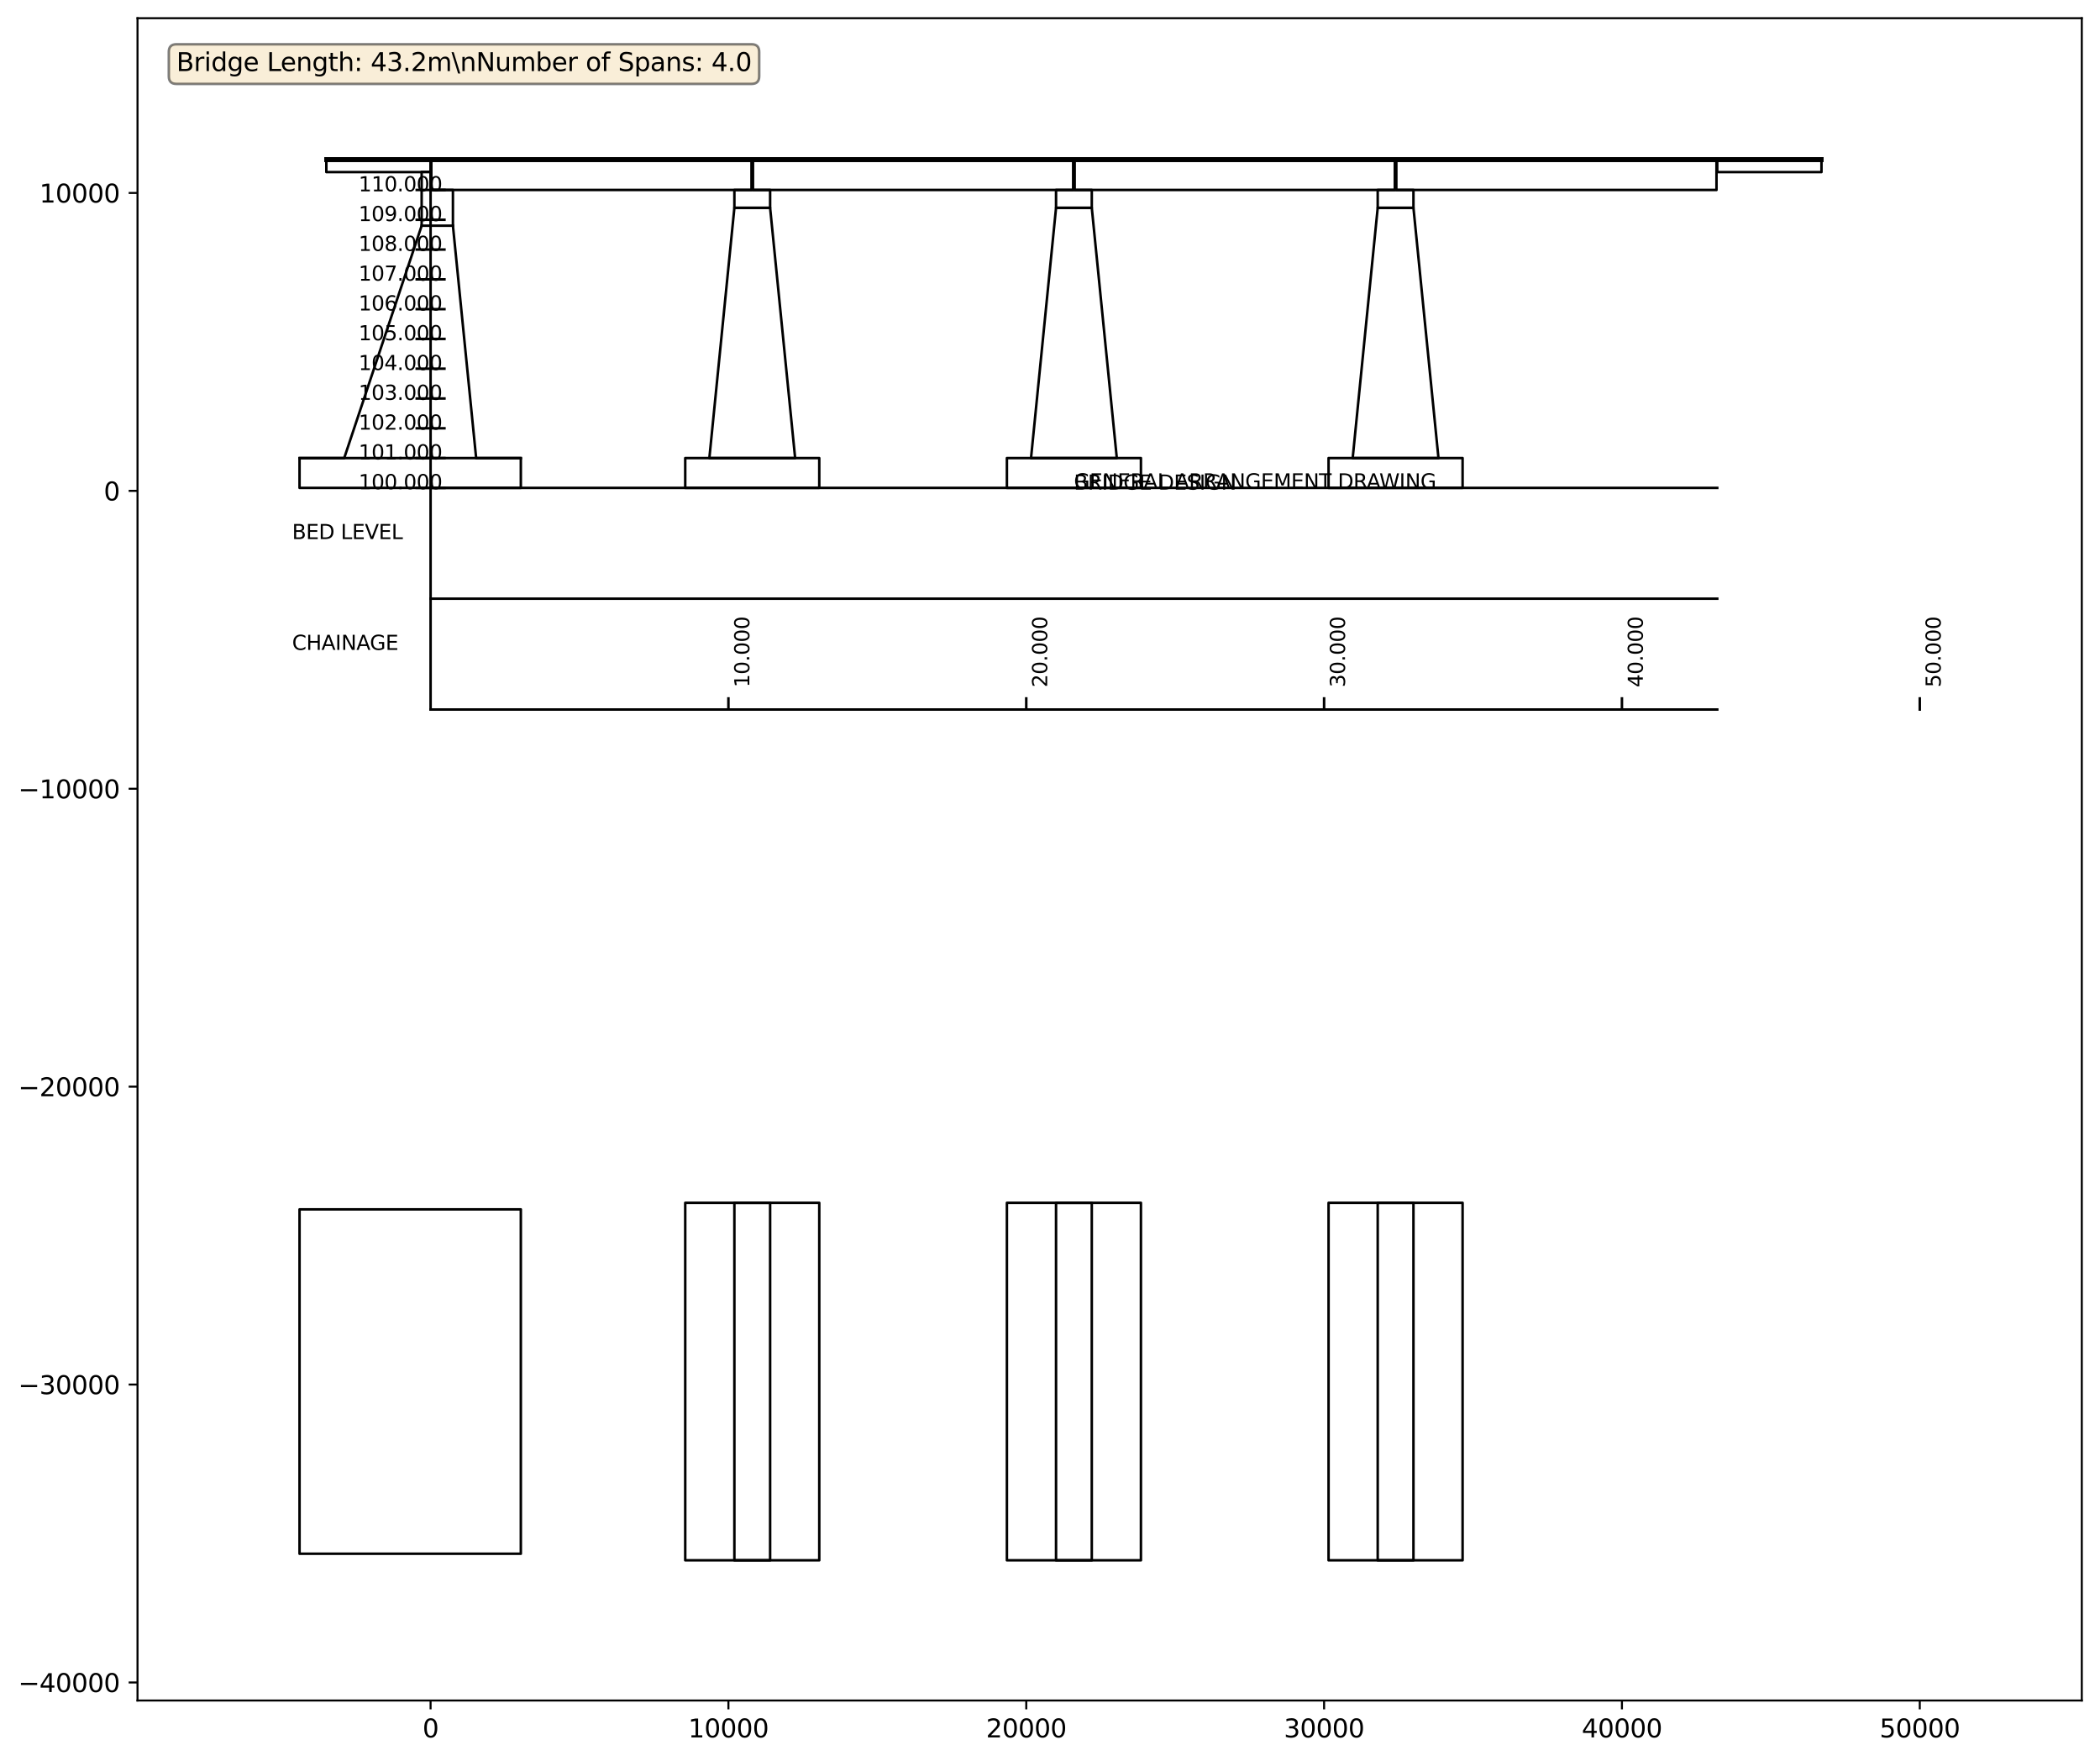 <?xml version="1.0" encoding="utf-8" standalone="no"?>
<!DOCTYPE svg PUBLIC "-//W3C//DTD SVG 1.1//EN"
  "http://www.w3.org/Graphics/SVG/1.1/DTD/svg11.dtd">
<svg xmlns:xlink="http://www.w3.org/1999/xlink" width="830.637pt" height="696.358pt" viewBox="0 0 830.637 696.358" xmlns="http://www.w3.org/2000/svg" version="1.1">
 <defs>
  <style type="text/css">*{stroke-linejoin: round; stroke-linecap: butt}</style>
 </defs>
 <g id="figure_1">
  <g id="patch_1">
   <path d="M 0 696.358 
L 830.637 696.358 
L 830.637 0 
L 0 0 
z
" style="fill: #ffffff"/>
  </g>
  <g id="axes_1">
   <g id="patch_2">
    <path d="M 54.392 672.48 
L 823.437 672.48 
L 823.437 7.2 
L 54.392 7.2 
z
" style="fill: #ffffff"/>
   </g>
   <g id="patch_3">
    <path d="M 170.609 63.582 
L 297.251 63.582 
L 297.251 75.128 
L 170.609 75.128 
L 170.609 63.582 
z
" clip-path="url(#p3e530be1b4)" style="fill: none; stroke: #000000; stroke-linejoin: miter"/>
   </g>
   <g id="patch_4">
    <path d="M 297.84 63.582 
L 424.483 63.582 
L 424.483 75.128 
L 297.84 75.128 
L 297.84 63.582 
z
" clip-path="url(#p3e530be1b4)" style="fill: none; stroke: #000000; stroke-linejoin: miter"/>
   </g>
   <g id="patch_5">
    <path d="M 425.072 63.582 
L 551.715 63.582 
L 551.715 75.128 
L 425.072 75.128 
L 425.072 63.582 
z
" clip-path="url(#p3e530be1b4)" style="fill: none; stroke: #000000; stroke-linejoin: miter"/>
   </g>
   <g id="patch_6">
    <path d="M 552.304 63.582 
L 678.946 63.582 
L 678.946 75.128 
L 552.304 75.128 
L 552.304 63.582 
z
" clip-path="url(#p3e530be1b4)" style="fill: none; stroke: #000000; stroke-linejoin: miter"/>
   </g>
   <g id="patch_7">
    <path d="M 129.082 63.582 
L 170.314 63.582 
L 170.314 68.059 
L 129.082 68.059 
L 129.082 63.582 
z
" clip-path="url(#p3e530be1b4)" style="fill: none; stroke: #000000; stroke-linejoin: miter"/>
   </g>
   <g id="patch_8">
    <path d="M 679.241 63.582 
L 720.473 63.582 
L 720.473 68.059 
L 679.241 68.059 
L 679.241 63.582 
z
" clip-path="url(#p3e530be1b4)" style="fill: none; stroke: #000000; stroke-linejoin: miter"/>
   </g>
   <g id="patch_9">
    <path d="M 290.478 75.128 
L 304.614 75.128 
L 304.614 82.196 
L 290.478 82.196 
L 290.478 75.128 
z
" clip-path="url(#p3e530be1b4)" style="fill: none; stroke: #000000; stroke-linejoin: miter"/>
   </g>
   <g id="patch_10">
    <path d="M 280.582 181.154 
L 290.478 82.196 
L 304.614 82.196 
L 314.51 181.154 
L 280.582 181.154 
z
" clip-path="url(#p3e530be1b4)" style="fill: none; stroke: #000000; stroke-linejoin: miter"/>
   </g>
   <g id="patch_11">
    <path d="M 271.039 192.935 
L 324.053 192.935 
L 324.053 181.154 
L 271.039 181.154 
L 271.039 192.935 
z
" clip-path="url(#p3e530be1b4)" style="fill: none; stroke: #000000; stroke-linejoin: miter"/>
   </g>
   <g id="patch_12">
    <path d="M 417.709 75.128 
L 431.846 75.128 
L 431.846 82.196 
L 417.709 82.196 
L 417.709 75.128 
z
" clip-path="url(#p3e530be1b4)" style="fill: none; stroke: #000000; stroke-linejoin: miter"/>
   </g>
   <g id="patch_13">
    <path d="M 407.813 181.154 
L 417.709 82.196 
L 431.846 82.196 
L 441.742 181.154 
L 407.813 181.154 
z
" clip-path="url(#p3e530be1b4)" style="fill: none; stroke: #000000; stroke-linejoin: miter"/>
   </g>
   <g id="patch_14">
    <path d="M 398.271 192.935 
L 451.284 192.935 
L 451.284 181.154 
L 398.271 181.154 
L 398.271 192.935 
z
" clip-path="url(#p3e530be1b4)" style="fill: none; stroke: #000000; stroke-linejoin: miter"/>
   </g>
   <g id="patch_15">
    <path d="M 544.941 75.128 
L 559.078 75.128 
L 559.078 82.196 
L 544.941 82.196 
L 544.941 75.128 
z
" clip-path="url(#p3e530be1b4)" style="fill: none; stroke: #000000; stroke-linejoin: miter"/>
   </g>
   <g id="patch_16">
    <path d="M 535.045 181.154 
L 544.941 82.196 
L 559.078 82.196 
L 568.973 181.154 
L 535.045 181.154 
z
" clip-path="url(#p3e530be1b4)" style="fill: none; stroke: #000000; stroke-linejoin: miter"/>
   </g>
   <g id="patch_17">
    <path d="M 525.503 192.935 
L 578.516 192.935 
L 578.516 181.154 
L 525.503 181.154 
L 525.503 192.935 
z
" clip-path="url(#p3e530be1b4)" style="fill: none; stroke: #000000; stroke-linejoin: miter"/>
   </g>
   <g id="patch_18">
    <path d="M 170.314 67.941 
L 170.314 75.128 
L 179.15 75.128 
L 179.15 89.264 
L 188.339 181.154 
L 188.339 181.154 
L 206.01 181.154 
L 206.01 192.935 
L 118.479 192.935 
L 118.479 181.154 
L 136.15 181.154 
L 136.15 181.154 
L 166.78 89.264 
L 166.78 67.941 
L 170.314 67.941 
z
" clip-path="url(#p3e530be1b4)" style="fill: none; stroke: #000000; stroke-linejoin: miter"/>
   </g>
   <g id="patch_19">
    <path d="M 206.01 478.263 
L 206.01 614.448 
L 118.479 614.448 
L 118.479 478.263 
L 206.01 478.263 
z
" clip-path="url(#p3e530be1b4)" style="fill: none; stroke: #000000; stroke-linejoin: miter"/>
   </g>
   <g id="patch_20">
    <path d="M 271.039 475.672 
L 324.053 475.672 
L 324.053 617.04 
L 271.039 617.04 
L 271.039 475.672 
z
" clip-path="url(#p3e530be1b4)" style="fill: none; stroke: #000000; stroke-linejoin: miter"/>
   </g>
   <g id="patch_21">
    <path d="M 290.478 475.672 
L 304.614 475.672 
L 304.614 617.04 
L 290.478 617.04 
L 290.478 475.672 
z
" clip-path="url(#p3e530be1b4)" style="fill: none; stroke: #000000; stroke-linejoin: miter"/>
   </g>
   <g id="patch_22">
    <path d="M 398.271 475.672 
L 451.284 475.672 
L 451.284 617.04 
L 398.271 617.04 
L 398.271 475.672 
z
" clip-path="url(#p3e530be1b4)" style="fill: none; stroke: #000000; stroke-linejoin: miter"/>
   </g>
   <g id="patch_23">
    <path d="M 417.709 475.672 
L 431.846 475.672 
L 431.846 617.04 
L 417.709 617.04 
L 417.709 475.672 
z
" clip-path="url(#p3e530be1b4)" style="fill: none; stroke: #000000; stroke-linejoin: miter"/>
   </g>
   <g id="patch_24">
    <path d="M 525.503 475.672 
L 578.516 475.672 
L 578.516 617.04 
L 525.503 617.04 
L 525.503 475.672 
z
" clip-path="url(#p3e530be1b4)" style="fill: none; stroke: #000000; stroke-linejoin: miter"/>
   </g>
   <g id="patch_25">
    <path d="M 544.941 475.672 
L 559.078 475.672 
L 559.078 617.04 
L 544.941 617.04 
L 544.941 475.672 
z
" clip-path="url(#p3e530be1b4)" style="fill: none; stroke: #000000; stroke-linejoin: miter"/>
   </g>
   <g id="matplotlib.axis_1">
    <g id="xtick_1">
     <g id="line2d_1">
      <defs>
       <path id="m999089c7c4" d="M 0 0 
L 0 3.5 
" style="stroke: #000000; stroke-width: 0.8"/>
      </defs>
      <g>
       <use xlink:href="#m999089c7c4" x="170.314" y="672.48" style="stroke: #000000; stroke-width: 0.8"/>
      </g>
     </g>
     <g id="text_1">
      <!-- 0 -->
      <g transform="translate(167.133 687.078) scale(0.1 -0.1)">
       <defs>
        <path id="DejaVuSans-30" d="M 2034 4250 
Q 1547 4250 1301 3770 
Q 1056 3291 1056 2328 
Q 1056 1369 1301 889 
Q 1547 409 2034 409 
Q 2525 409 2770 889 
Q 3016 1369 3016 2328 
Q 3016 3291 2770 3770 
Q 2525 4250 2034 4250 
z
M 2034 4750 
Q 2819 4750 3233 4129 
Q 3647 3509 3647 2328 
Q 3647 1150 3233 529 
Q 2819 -91 2034 -91 
Q 1250 -91 836 529 
Q 422 1150 422 2328 
Q 422 3509 836 4129 
Q 1250 4750 2034 4750 
z
" transform="scale(0.016)"/>
       </defs>
       <use xlink:href="#DejaVuSans-30"/>
      </g>
     </g>
    </g>
    <g id="xtick_2">
     <g id="line2d_2">
      <g>
       <use xlink:href="#m999089c7c4" x="288.121" y="672.48" style="stroke: #000000; stroke-width: 0.8"/>
      </g>
     </g>
     <g id="text_2">
      <!-- 10000 -->
      <g transform="translate(272.215 687.078) scale(0.1 -0.1)">
       <defs>
        <path id="DejaVuSans-31" d="M 794 531 
L 1825 531 
L 1825 4091 
L 703 3866 
L 703 4441 
L 1819 4666 
L 2450 4666 
L 2450 531 
L 3481 531 
L 3481 0 
L 794 0 
L 794 531 
z
" transform="scale(0.016)"/>
       </defs>
       <use xlink:href="#DejaVuSans-31"/>
       <use xlink:href="#DejaVuSans-30" x="63.623"/>
       <use xlink:href="#DejaVuSans-30" x="127.246"/>
       <use xlink:href="#DejaVuSans-30" x="190.869"/>
       <use xlink:href="#DejaVuSans-30" x="254.492"/>
      </g>
     </g>
    </g>
    <g id="xtick_3">
     <g id="line2d_3">
      <g>
       <use xlink:href="#m999089c7c4" x="405.928" y="672.48" style="stroke: #000000; stroke-width: 0.8"/>
      </g>
     </g>
     <g id="text_3">
      <!-- 20000 -->
      <g transform="translate(390.022 687.078) scale(0.1 -0.1)">
       <defs>
        <path id="DejaVuSans-32" d="M 1228 531 
L 3431 531 
L 3431 0 
L 469 0 
L 469 531 
Q 828 903 1448 1529 
Q 2069 2156 2228 2338 
Q 2531 2678 2651 2914 
Q 2772 3150 2772 3378 
Q 2772 3750 2511 3984 
Q 2250 4219 1831 4219 
Q 1534 4219 1204 4116 
Q 875 4013 500 3803 
L 500 4441 
Q 881 4594 1212 4672 
Q 1544 4750 1819 4750 
Q 2544 4750 2975 4387 
Q 3406 4025 3406 3419 
Q 3406 3131 3298 2873 
Q 3191 2616 2906 2266 
Q 2828 2175 2409 1742 
Q 1991 1309 1228 531 
z
" transform="scale(0.016)"/>
       </defs>
       <use xlink:href="#DejaVuSans-32"/>
       <use xlink:href="#DejaVuSans-30" x="63.623"/>
       <use xlink:href="#DejaVuSans-30" x="127.246"/>
       <use xlink:href="#DejaVuSans-30" x="190.869"/>
       <use xlink:href="#DejaVuSans-30" x="254.492"/>
      </g>
     </g>
    </g>
    <g id="xtick_4">
     <g id="line2d_4">
      <g>
       <use xlink:href="#m999089c7c4" x="523.735" y="672.48" style="stroke: #000000; stroke-width: 0.8"/>
      </g>
     </g>
     <g id="text_4">
      <!-- 30000 -->
      <g transform="translate(507.829 687.078) scale(0.1 -0.1)">
       <defs>
        <path id="DejaVuSans-33" d="M 2597 2516 
Q 3050 2419 3304 2112 
Q 3559 1806 3559 1356 
Q 3559 666 3084 287 
Q 2609 -91 1734 -91 
Q 1441 -91 1130 -33 
Q 819 25 488 141 
L 488 750 
Q 750 597 1062 519 
Q 1375 441 1716 441 
Q 2309 441 2620 675 
Q 2931 909 2931 1356 
Q 2931 1769 2642 2001 
Q 2353 2234 1838 2234 
L 1294 2234 
L 1294 2753 
L 1863 2753 
Q 2328 2753 2575 2939 
Q 2822 3125 2822 3475 
Q 2822 3834 2567 4026 
Q 2313 4219 1838 4219 
Q 1578 4219 1281 4162 
Q 984 4106 628 3988 
L 628 4550 
Q 988 4650 1302 4700 
Q 1616 4750 1894 4750 
Q 2613 4750 3031 4423 
Q 3450 4097 3450 3541 
Q 3450 3153 3228 2886 
Q 3006 2619 2597 2516 
z
" transform="scale(0.016)"/>
       </defs>
       <use xlink:href="#DejaVuSans-33"/>
       <use xlink:href="#DejaVuSans-30" x="63.623"/>
       <use xlink:href="#DejaVuSans-30" x="127.246"/>
       <use xlink:href="#DejaVuSans-30" x="190.869"/>
       <use xlink:href="#DejaVuSans-30" x="254.492"/>
      </g>
     </g>
    </g>
    <g id="xtick_5">
     <g id="line2d_5">
      <g>
       <use xlink:href="#m999089c7c4" x="641.543" y="672.48" style="stroke: #000000; stroke-width: 0.8"/>
      </g>
     </g>
     <g id="text_5">
      <!-- 40000 -->
      <g transform="translate(625.636 687.078) scale(0.1 -0.1)">
       <defs>
        <path id="DejaVuSans-34" d="M 2419 4116 
L 825 1625 
L 2419 1625 
L 2419 4116 
z
M 2253 4666 
L 3047 4666 
L 3047 1625 
L 3713 1625 
L 3713 1100 
L 3047 1100 
L 3047 0 
L 2419 0 
L 2419 1100 
L 313 1100 
L 313 1709 
L 2253 4666 
z
" transform="scale(0.016)"/>
       </defs>
       <use xlink:href="#DejaVuSans-34"/>
       <use xlink:href="#DejaVuSans-30" x="63.623"/>
       <use xlink:href="#DejaVuSans-30" x="127.246"/>
       <use xlink:href="#DejaVuSans-30" x="190.869"/>
       <use xlink:href="#DejaVuSans-30" x="254.492"/>
      </g>
     </g>
    </g>
    <g id="xtick_6">
     <g id="line2d_6">
      <g>
       <use xlink:href="#m999089c7c4" x="759.35" y="672.48" style="stroke: #000000; stroke-width: 0.8"/>
      </g>
     </g>
     <g id="text_6">
      <!-- 50000 -->
      <g transform="translate(743.443 687.078) scale(0.1 -0.1)">
       <defs>
        <path id="DejaVuSans-35" d="M 691 4666 
L 3169 4666 
L 3169 4134 
L 1269 4134 
L 1269 2991 
Q 1406 3038 1543 3061 
Q 1681 3084 1819 3084 
Q 2600 3084 3056 2656 
Q 3513 2228 3513 1497 
Q 3513 744 3044 326 
Q 2575 -91 1722 -91 
Q 1428 -91 1123 -41 
Q 819 9 494 109 
L 494 744 
Q 775 591 1075 516 
Q 1375 441 1709 441 
Q 2250 441 2565 725 
Q 2881 1009 2881 1497 
Q 2881 1984 2565 2268 
Q 2250 2553 1709 2553 
Q 1456 2553 1204 2497 
Q 953 2441 691 2322 
L 691 4666 
z
" transform="scale(0.016)"/>
       </defs>
       <use xlink:href="#DejaVuSans-35"/>
       <use xlink:href="#DejaVuSans-30" x="63.623"/>
       <use xlink:href="#DejaVuSans-30" x="127.246"/>
       <use xlink:href="#DejaVuSans-30" x="190.869"/>
       <use xlink:href="#DejaVuSans-30" x="254.492"/>
      </g>
     </g>
    </g>
   </g>
   <g id="matplotlib.axis_2">
    <g id="ytick_1">
     <g id="line2d_7">
      <defs>
       <path id="mf974264bc5" d="M 0 0 
L -3.5 0 
" style="stroke: #000000; stroke-width: 0.8"/>
      </defs>
      <g>
       <use xlink:href="#mf974264bc5" x="54.392" y="665.341" style="stroke: #000000; stroke-width: 0.8"/>
      </g>
     </g>
     <g id="text_7">
      <!-- −40000 -->
      <g transform="translate(7.2 669.14) scale(0.1 -0.1)">
       <defs>
        <path id="DejaVuSans-2212" d="M 678 2272 
L 4684 2272 
L 4684 1741 
L 678 1741 
L 678 2272 
z
" transform="scale(0.016)"/>
       </defs>
       <use xlink:href="#DejaVuSans-2212"/>
       <use xlink:href="#DejaVuSans-34" x="83.789"/>
       <use xlink:href="#DejaVuSans-30" x="147.412"/>
       <use xlink:href="#DejaVuSans-30" x="211.035"/>
       <use xlink:href="#DejaVuSans-30" x="274.658"/>
       <use xlink:href="#DejaVuSans-30" x="338.281"/>
      </g>
     </g>
    </g>
    <g id="ytick_2">
     <g id="line2d_8">
      <g>
       <use xlink:href="#mf974264bc5" x="54.392" y="547.534" style="stroke: #000000; stroke-width: 0.8"/>
      </g>
     </g>
     <g id="text_8">
      <!-- −30000 -->
      <g transform="translate(7.2 551.333) scale(0.1 -0.1)">
       <use xlink:href="#DejaVuSans-2212"/>
       <use xlink:href="#DejaVuSans-33" x="83.789"/>
       <use xlink:href="#DejaVuSans-30" x="147.412"/>
       <use xlink:href="#DejaVuSans-30" x="211.035"/>
       <use xlink:href="#DejaVuSans-30" x="274.658"/>
       <use xlink:href="#DejaVuSans-30" x="338.281"/>
      </g>
     </g>
    </g>
    <g id="ytick_3">
     <g id="line2d_9">
      <g>
       <use xlink:href="#mf974264bc5" x="54.392" y="429.727" style="stroke: #000000; stroke-width: 0.8"/>
      </g>
     </g>
     <g id="text_9">
      <!-- −20000 -->
      <g transform="translate(7.2 433.526) scale(0.1 -0.1)">
       <use xlink:href="#DejaVuSans-2212"/>
       <use xlink:href="#DejaVuSans-32" x="83.789"/>
       <use xlink:href="#DejaVuSans-30" x="147.412"/>
       <use xlink:href="#DejaVuSans-30" x="211.035"/>
       <use xlink:href="#DejaVuSans-30" x="274.658"/>
       <use xlink:href="#DejaVuSans-30" x="338.281"/>
      </g>
     </g>
    </g>
    <g id="ytick_4">
     <g id="line2d_10">
      <g>
       <use xlink:href="#mf974264bc5" x="54.392" y="311.92" style="stroke: #000000; stroke-width: 0.8"/>
      </g>
     </g>
     <g id="text_10">
      <!-- −10000 -->
      <g transform="translate(7.2 315.719) scale(0.1 -0.1)">
       <use xlink:href="#DejaVuSans-2212"/>
       <use xlink:href="#DejaVuSans-31" x="83.789"/>
       <use xlink:href="#DejaVuSans-30" x="147.412"/>
       <use xlink:href="#DejaVuSans-30" x="211.035"/>
       <use xlink:href="#DejaVuSans-30" x="274.658"/>
       <use xlink:href="#DejaVuSans-30" x="338.281"/>
      </g>
     </g>
    </g>
    <g id="ytick_5">
     <g id="line2d_11">
      <g>
       <use xlink:href="#mf974264bc5" x="54.392" y="194.113" style="stroke: #000000; stroke-width: 0.8"/>
      </g>
     </g>
     <g id="text_11">
      <!-- 0 -->
      <g transform="translate(41.03 197.912) scale(0.1 -0.1)">
       <use xlink:href="#DejaVuSans-30"/>
      </g>
     </g>
    </g>
    <g id="ytick_6">
     <g id="line2d_12">
      <g>
       <use xlink:href="#mf974264bc5" x="54.392" y="76.306" style="stroke: #000000; stroke-width: 0.8"/>
      </g>
     </g>
     <g id="text_12">
      <!-- 10000 -->
      <g transform="translate(15.58 80.105) scale(0.1 -0.1)">
       <use xlink:href="#DejaVuSans-31"/>
       <use xlink:href="#DejaVuSans-30" x="63.623"/>
       <use xlink:href="#DejaVuSans-30" x="127.246"/>
       <use xlink:href="#DejaVuSans-30" x="190.869"/>
       <use xlink:href="#DejaVuSans-30" x="254.492"/>
      </g>
     </g>
    </g>
   </g>
   <g id="line2d_13">
    <path d="M 170.314 192.935 
L 679.241 192.935 
" clip-path="url(#p3e530be1b4)" style="fill: none; stroke: #000000; stroke-linecap: square"/>
   </g>
   <g id="line2d_14">
    <path d="M 170.314 236.759 
L 679.241 236.759 
" clip-path="url(#p3e530be1b4)" style="fill: none; stroke: #000000; stroke-linecap: square"/>
   </g>
   <g id="line2d_15">
    <path d="M 170.314 280.583 
L 679.241 280.583 
" clip-path="url(#p3e530be1b4)" style="fill: none; stroke: #000000; stroke-linecap: square"/>
   </g>
   <g id="line2d_16">
    <path d="M 170.314 280.583 
L 170.314 63.582 
" clip-path="url(#p3e530be1b4)" style="fill: none; stroke: #000000; stroke-linecap: square"/>
   </g>
   <g id="line2d_17">
    <path d="M 164.836 192.935 
L 175.792 192.935 
" clip-path="url(#p3e530be1b4)" style="fill: none; stroke: #000000; stroke-linecap: square"/>
   </g>
   <g id="line2d_18">
    <path d="M 164.836 181.154 
L 175.792 181.154 
" clip-path="url(#p3e530be1b4)" style="fill: none; stroke: #000000; stroke-linecap: square"/>
   </g>
   <g id="line2d_19">
    <path d="M 164.836 169.373 
L 175.792 169.373 
" clip-path="url(#p3e530be1b4)" style="fill: none; stroke: #000000; stroke-linecap: square"/>
   </g>
   <g id="line2d_20">
    <path d="M 164.836 157.592 
L 175.792 157.592 
" clip-path="url(#p3e530be1b4)" style="fill: none; stroke: #000000; stroke-linecap: square"/>
   </g>
   <g id="line2d_21">
    <path d="M 164.836 145.812 
L 175.792 145.812 
" clip-path="url(#p3e530be1b4)" style="fill: none; stroke: #000000; stroke-linecap: square"/>
   </g>
   <g id="line2d_22">
    <path d="M 164.836 134.031 
L 175.792 134.031 
" clip-path="url(#p3e530be1b4)" style="fill: none; stroke: #000000; stroke-linecap: square"/>
   </g>
   <g id="line2d_23">
    <path d="M 164.836 122.25 
L 175.792 122.25 
" clip-path="url(#p3e530be1b4)" style="fill: none; stroke: #000000; stroke-linecap: square"/>
   </g>
   <g id="line2d_24">
    <path d="M 164.836 110.47 
L 175.792 110.47 
" clip-path="url(#p3e530be1b4)" style="fill: none; stroke: #000000; stroke-linecap: square"/>
   </g>
   <g id="line2d_25">
    <path d="M 164.836 98.689 
L 175.792 98.689 
" clip-path="url(#p3e530be1b4)" style="fill: none; stroke: #000000; stroke-linecap: square"/>
   </g>
   <g id="line2d_26">
    <path d="M 164.836 86.908 
L 175.792 86.908 
" clip-path="url(#p3e530be1b4)" style="fill: none; stroke: #000000; stroke-linecap: square"/>
   </g>
   <g id="line2d_27">
    <path d="M 164.836 75.128 
L 175.792 75.128 
" clip-path="url(#p3e530be1b4)" style="fill: none; stroke: #000000; stroke-linecap: square"/>
   </g>
   <g id="line2d_28">
    <path d="M 288.121 280.583 
L 288.121 276.201 
" clip-path="url(#p3e530be1b4)" style="fill: none; stroke: #000000; stroke-linecap: square"/>
   </g>
   <g id="line2d_29">
    <path d="M 405.928 280.583 
L 405.928 276.201 
" clip-path="url(#p3e530be1b4)" style="fill: none; stroke: #000000; stroke-linecap: square"/>
   </g>
   <g id="line2d_30">
    <path d="M 523.735 280.583 
L 523.735 276.201 
" clip-path="url(#p3e530be1b4)" style="fill: none; stroke: #000000; stroke-linecap: square"/>
   </g>
   <g id="line2d_31">
    <path d="M 641.543 280.583 
L 641.543 276.201 
" clip-path="url(#p3e530be1b4)" style="fill: none; stroke: #000000; stroke-linecap: square"/>
   </g>
   <g id="line2d_32">
    <path d="M 759.35 280.583 
L 759.35 276.201 
" clip-path="url(#p3e530be1b4)" style="fill: none; stroke: #000000; stroke-linecap: square"/>
   </g>
   <g id="line2d_33">
    <path d="M 128.787 63.582 
L 720.768 63.582 
" clip-path="url(#p3e530be1b4)" style="fill: none; stroke: #000000; stroke-linecap: square"/>
   </g>
   <g id="line2d_34">
    <path d="M 128.787 62.64 
L 720.768 62.64 
" clip-path="url(#p3e530be1b4)" style="fill: none; stroke: #000000; stroke-linecap: square"/>
   </g>
   <g id="line2d_35">
    <path d="M 128.787 63.582 
L 128.787 62.64 
" clip-path="url(#p3e530be1b4)" style="fill: none; stroke: #000000; stroke-linecap: square"/>
   </g>
   <g id="line2d_36">
    <path d="M 720.768 63.582 
L 720.768 62.64 
" clip-path="url(#p3e530be1b4)" style="fill: none; stroke: #000000; stroke-linecap: square"/>
   </g>
   <g id="line2d_37">
    <path d="M 166.78 89.264 
L 179.15 89.264 
" clip-path="url(#p3e530be1b4)" style="fill: none; stroke: #000000; stroke-linecap: square"/>
   </g>
   <g id="line2d_38">
    <path d="M 118.479 181.154 
L 206.01 181.154 
" clip-path="url(#p3e530be1b4)" style="fill: none; stroke: #000000; stroke-linecap: square"/>
   </g>
   <g id="patch_26">
    <path d="M 54.392 672.48 
L 54.392 7.2 
" style="fill: none; stroke: #000000; stroke-width: 0.8; stroke-linejoin: miter; stroke-linecap: square"/>
   </g>
   <g id="patch_27">
    <path d="M 823.437 672.48 
L 823.437 7.2 
" style="fill: none; stroke: #000000; stroke-width: 0.8; stroke-linejoin: miter; stroke-linecap: square"/>
   </g>
   <g id="patch_28">
    <path d="M 54.392 672.48 
L 823.437 672.48 
" style="fill: none; stroke: #000000; stroke-width: 0.8; stroke-linejoin: miter; stroke-linecap: square"/>
   </g>
   <g id="patch_29">
    <path d="M 54.392 7.2 
L 823.437 7.2 
" style="fill: none; stroke: #000000; stroke-width: 0.8; stroke-linejoin: miter; stroke-linecap: square"/>
   </g>
   <g id="text_13">
    <!-- BED LEVEL -->
    <g transform="translate(115.534 213.183) scale(0.08 -0.08)">
     <defs>
      <path id="DejaVuSans-42" d="M 1259 2228 
L 1259 519 
L 2272 519 
Q 2781 519 3026 730 
Q 3272 941 3272 1375 
Q 3272 1813 3026 2020 
Q 2781 2228 2272 2228 
L 1259 2228 
z
M 1259 4147 
L 1259 2741 
L 2194 2741 
Q 2656 2741 2882 2914 
Q 3109 3088 3109 3444 
Q 3109 3797 2882 3972 
Q 2656 4147 2194 4147 
L 1259 4147 
z
M 628 4666 
L 2241 4666 
Q 2963 4666 3353 4366 
Q 3744 4066 3744 3513 
Q 3744 3084 3544 2831 
Q 3344 2578 2956 2516 
Q 3422 2416 3680 2098 
Q 3938 1781 3938 1306 
Q 3938 681 3513 340 
Q 3088 0 2303 0 
L 628 0 
L 628 4666 
z
" transform="scale(0.016)"/>
      <path id="DejaVuSans-45" d="M 628 4666 
L 3578 4666 
L 3578 4134 
L 1259 4134 
L 1259 2753 
L 3481 2753 
L 3481 2222 
L 1259 2222 
L 1259 531 
L 3634 531 
L 3634 0 
L 628 0 
L 628 4666 
z
" transform="scale(0.016)"/>
      <path id="DejaVuSans-44" d="M 1259 4147 
L 1259 519 
L 2022 519 
Q 2988 519 3436 956 
Q 3884 1394 3884 2338 
Q 3884 3275 3436 3711 
Q 2988 4147 2022 4147 
L 1259 4147 
z
M 628 4666 
L 1925 4666 
Q 3281 4666 3915 4102 
Q 4550 3538 4550 2338 
Q 4550 1131 3912 565 
Q 3275 0 1925 0 
L 628 0 
L 628 4666 
z
" transform="scale(0.016)"/>
      <path id="DejaVuSans-20" transform="scale(0.016)"/>
      <path id="DejaVuSans-4c" d="M 628 4666 
L 1259 4666 
L 1259 531 
L 3531 531 
L 3531 0 
L 628 0 
L 628 4666 
z
" transform="scale(0.016)"/>
      <path id="DejaVuSans-56" d="M 1831 0 
L 50 4666 
L 709 4666 
L 2188 738 
L 3669 4666 
L 4325 4666 
L 2547 0 
L 1831 0 
z
" transform="scale(0.016)"/>
     </defs>
     <use xlink:href="#DejaVuSans-42"/>
     <use xlink:href="#DejaVuSans-45" x="68.604"/>
     <use xlink:href="#DejaVuSans-44" x="131.787"/>
     <use xlink:href="#DejaVuSans-20" x="208.789"/>
     <use xlink:href="#DejaVuSans-4c" x="240.576"/>
     <use xlink:href="#DejaVuSans-45" x="296.289"/>
     <use xlink:href="#DejaVuSans-56" x="359.473"/>
     <use xlink:href="#DejaVuSans-45" x="427.881"/>
     <use xlink:href="#DejaVuSans-4c" x="491.064"/>
    </g>
   </g>
   <g id="text_14">
    <!-- CHAINAGE -->
    <g transform="translate(115.534 257.007) scale(0.08 -0.08)">
     <defs>
      <path id="DejaVuSans-43" d="M 4122 4306 
L 4122 3641 
Q 3803 3938 3442 4084 
Q 3081 4231 2675 4231 
Q 1875 4231 1450 3742 
Q 1025 3253 1025 2328 
Q 1025 1406 1450 917 
Q 1875 428 2675 428 
Q 3081 428 3442 575 
Q 3803 722 4122 1019 
L 4122 359 
Q 3791 134 3420 21 
Q 3050 -91 2638 -91 
Q 1578 -91 968 557 
Q 359 1206 359 2328 
Q 359 3453 968 4101 
Q 1578 4750 2638 4750 
Q 3056 4750 3426 4639 
Q 3797 4528 4122 4306 
z
" transform="scale(0.016)"/>
      <path id="DejaVuSans-48" d="M 628 4666 
L 1259 4666 
L 1259 2753 
L 3553 2753 
L 3553 4666 
L 4184 4666 
L 4184 0 
L 3553 0 
L 3553 2222 
L 1259 2222 
L 1259 0 
L 628 0 
L 628 4666 
z
" transform="scale(0.016)"/>
      <path id="DejaVuSans-41" d="M 2188 4044 
L 1331 1722 
L 3047 1722 
L 2188 4044 
z
M 1831 4666 
L 2547 4666 
L 4325 0 
L 3669 0 
L 3244 1197 
L 1141 1197 
L 716 0 
L 50 0 
L 1831 4666 
z
" transform="scale(0.016)"/>
      <path id="DejaVuSans-49" d="M 628 4666 
L 1259 4666 
L 1259 0 
L 628 0 
L 628 4666 
z
" transform="scale(0.016)"/>
      <path id="DejaVuSans-4e" d="M 628 4666 
L 1478 4666 
L 3547 763 
L 3547 4666 
L 4159 4666 
L 4159 0 
L 3309 0 
L 1241 3903 
L 1241 0 
L 628 0 
L 628 4666 
z
" transform="scale(0.016)"/>
      <path id="DejaVuSans-47" d="M 3809 666 
L 3809 1919 
L 2778 1919 
L 2778 2438 
L 4434 2438 
L 4434 434 
Q 4069 175 3628 42 
Q 3188 -91 2688 -91 
Q 1594 -91 976 548 
Q 359 1188 359 2328 
Q 359 3472 976 4111 
Q 1594 4750 2688 4750 
Q 3144 4750 3555 4637 
Q 3966 4525 4313 4306 
L 4313 3634 
Q 3963 3931 3569 4081 
Q 3175 4231 2741 4231 
Q 1884 4231 1454 3753 
Q 1025 3275 1025 2328 
Q 1025 1384 1454 906 
Q 1884 428 2741 428 
Q 3075 428 3337 486 
Q 3600 544 3809 666 
z
" transform="scale(0.016)"/>
     </defs>
     <use xlink:href="#DejaVuSans-43"/>
     <use xlink:href="#DejaVuSans-48" x="69.824"/>
     <use xlink:href="#DejaVuSans-41" x="145.02"/>
     <use xlink:href="#DejaVuSans-49" x="213.428"/>
     <use xlink:href="#DejaVuSans-4e" x="242.92"/>
     <use xlink:href="#DejaVuSans-41" x="317.725"/>
     <use xlink:href="#DejaVuSans-47" x="384.383"/>
     <use xlink:href="#DejaVuSans-45" x="461.873"/>
    </g>
   </g>
   <g id="text_15">
    <!-- 100.000 -->
    <g transform="translate(141.829 193.462) scale(0.08 -0.08)">
     <defs>
      <path id="DejaVuSans-2e" d="M 684 794 
L 1344 794 
L 1344 0 
L 684 0 
L 684 794 
z
" transform="scale(0.016)"/>
     </defs>
     <use xlink:href="#DejaVuSans-31"/>
     <use xlink:href="#DejaVuSans-30" x="63.623"/>
     <use xlink:href="#DejaVuSans-30" x="127.246"/>
     <use xlink:href="#DejaVuSans-2e" x="190.869"/>
     <use xlink:href="#DejaVuSans-30" x="222.656"/>
     <use xlink:href="#DejaVuSans-30" x="286.279"/>
     <use xlink:href="#DejaVuSans-30" x="349.902"/>
    </g>
   </g>
   <g id="text_16">
    <!-- 101.000 -->
    <g transform="translate(141.829 181.681) scale(0.08 -0.08)">
     <use xlink:href="#DejaVuSans-31"/>
     <use xlink:href="#DejaVuSans-30" x="63.623"/>
     <use xlink:href="#DejaVuSans-31" x="127.246"/>
     <use xlink:href="#DejaVuSans-2e" x="190.869"/>
     <use xlink:href="#DejaVuSans-30" x="222.656"/>
     <use xlink:href="#DejaVuSans-30" x="286.279"/>
     <use xlink:href="#DejaVuSans-30" x="349.902"/>
    </g>
   </g>
   <g id="text_17">
    <!-- 102.000 -->
    <g transform="translate(141.829 169.901) scale(0.08 -0.08)">
     <use xlink:href="#DejaVuSans-31"/>
     <use xlink:href="#DejaVuSans-30" x="63.623"/>
     <use xlink:href="#DejaVuSans-32" x="127.246"/>
     <use xlink:href="#DejaVuSans-2e" x="190.869"/>
     <use xlink:href="#DejaVuSans-30" x="222.656"/>
     <use xlink:href="#DejaVuSans-30" x="286.279"/>
     <use xlink:href="#DejaVuSans-30" x="349.902"/>
    </g>
   </g>
   <g id="text_18">
    <!-- 103.000 -->
    <g transform="translate(141.829 158.12) scale(0.08 -0.08)">
     <use xlink:href="#DejaVuSans-31"/>
     <use xlink:href="#DejaVuSans-30" x="63.623"/>
     <use xlink:href="#DejaVuSans-33" x="127.246"/>
     <use xlink:href="#DejaVuSans-2e" x="190.869"/>
     <use xlink:href="#DejaVuSans-30" x="222.656"/>
     <use xlink:href="#DejaVuSans-30" x="286.279"/>
     <use xlink:href="#DejaVuSans-30" x="349.902"/>
    </g>
   </g>
   <g id="text_19">
    <!-- 104.000 -->
    <g transform="translate(141.829 146.339) scale(0.08 -0.08)">
     <use xlink:href="#DejaVuSans-31"/>
     <use xlink:href="#DejaVuSans-30" x="63.623"/>
     <use xlink:href="#DejaVuSans-34" x="127.246"/>
     <use xlink:href="#DejaVuSans-2e" x="190.869"/>
     <use xlink:href="#DejaVuSans-30" x="222.656"/>
     <use xlink:href="#DejaVuSans-30" x="286.279"/>
     <use xlink:href="#DejaVuSans-30" x="349.902"/>
    </g>
   </g>
   <g id="text_20">
    <!-- 105.000 -->
    <g transform="translate(141.829 134.559) scale(0.08 -0.08)">
     <use xlink:href="#DejaVuSans-31"/>
     <use xlink:href="#DejaVuSans-30" x="63.623"/>
     <use xlink:href="#DejaVuSans-35" x="127.246"/>
     <use xlink:href="#DejaVuSans-2e" x="190.869"/>
     <use xlink:href="#DejaVuSans-30" x="222.656"/>
     <use xlink:href="#DejaVuSans-30" x="286.279"/>
     <use xlink:href="#DejaVuSans-30" x="349.902"/>
    </g>
   </g>
   <g id="text_21">
    <!-- 106.000 -->
    <g transform="translate(141.829 122.778) scale(0.08 -0.08)">
     <defs>
      <path id="DejaVuSans-36" d="M 2113 2584 
Q 1688 2584 1439 2293 
Q 1191 2003 1191 1497 
Q 1191 994 1439 701 
Q 1688 409 2113 409 
Q 2538 409 2786 701 
Q 3034 994 3034 1497 
Q 3034 2003 2786 2293 
Q 2538 2584 2113 2584 
z
M 3366 4563 
L 3366 3988 
Q 3128 4100 2886 4159 
Q 2644 4219 2406 4219 
Q 1781 4219 1451 3797 
Q 1122 3375 1075 2522 
Q 1259 2794 1537 2939 
Q 1816 3084 2150 3084 
Q 2853 3084 3261 2657 
Q 3669 2231 3669 1497 
Q 3669 778 3244 343 
Q 2819 -91 2113 -91 
Q 1303 -91 875 529 
Q 447 1150 447 2328 
Q 447 3434 972 4092 
Q 1497 4750 2381 4750 
Q 2619 4750 2861 4703 
Q 3103 4656 3366 4563 
z
" transform="scale(0.016)"/>
     </defs>
     <use xlink:href="#DejaVuSans-31"/>
     <use xlink:href="#DejaVuSans-30" x="63.623"/>
     <use xlink:href="#DejaVuSans-36" x="127.246"/>
     <use xlink:href="#DejaVuSans-2e" x="190.869"/>
     <use xlink:href="#DejaVuSans-30" x="222.656"/>
     <use xlink:href="#DejaVuSans-30" x="286.279"/>
     <use xlink:href="#DejaVuSans-30" x="349.902"/>
    </g>
   </g>
   <g id="text_22">
    <!-- 107.000 -->
    <g transform="translate(141.829 110.997) scale(0.08 -0.08)">
     <defs>
      <path id="DejaVuSans-37" d="M 525 4666 
L 3525 4666 
L 3525 4397 
L 1831 0 
L 1172 0 
L 2766 4134 
L 525 4134 
L 525 4666 
z
" transform="scale(0.016)"/>
     </defs>
     <use xlink:href="#DejaVuSans-31"/>
     <use xlink:href="#DejaVuSans-30" x="63.623"/>
     <use xlink:href="#DejaVuSans-37" x="127.246"/>
     <use xlink:href="#DejaVuSans-2e" x="190.869"/>
     <use xlink:href="#DejaVuSans-30" x="222.656"/>
     <use xlink:href="#DejaVuSans-30" x="286.279"/>
     <use xlink:href="#DejaVuSans-30" x="349.902"/>
    </g>
   </g>
   <g id="text_23">
    <!-- 108.000 -->
    <g transform="translate(141.829 99.216) scale(0.08 -0.08)">
     <defs>
      <path id="DejaVuSans-38" d="M 2034 2216 
Q 1584 2216 1326 1975 
Q 1069 1734 1069 1313 
Q 1069 891 1326 650 
Q 1584 409 2034 409 
Q 2484 409 2743 651 
Q 3003 894 3003 1313 
Q 3003 1734 2745 1975 
Q 2488 2216 2034 2216 
z
M 1403 2484 
Q 997 2584 770 2862 
Q 544 3141 544 3541 
Q 544 4100 942 4425 
Q 1341 4750 2034 4750 
Q 2731 4750 3128 4425 
Q 3525 4100 3525 3541 
Q 3525 3141 3298 2862 
Q 3072 2584 2669 2484 
Q 3125 2378 3379 2068 
Q 3634 1759 3634 1313 
Q 3634 634 3220 271 
Q 2806 -91 2034 -91 
Q 1263 -91 848 271 
Q 434 634 434 1313 
Q 434 1759 690 2068 
Q 947 2378 1403 2484 
z
M 1172 3481 
Q 1172 3119 1398 2916 
Q 1625 2713 2034 2713 
Q 2441 2713 2670 2916 
Q 2900 3119 2900 3481 
Q 2900 3844 2670 4047 
Q 2441 4250 2034 4250 
Q 1625 4250 1398 4047 
Q 1172 3844 1172 3481 
z
" transform="scale(0.016)"/>
     </defs>
     <use xlink:href="#DejaVuSans-31"/>
     <use xlink:href="#DejaVuSans-30" x="63.623"/>
     <use xlink:href="#DejaVuSans-38" x="127.246"/>
     <use xlink:href="#DejaVuSans-2e" x="190.869"/>
     <use xlink:href="#DejaVuSans-30" x="222.656"/>
     <use xlink:href="#DejaVuSans-30" x="286.279"/>
     <use xlink:href="#DejaVuSans-30" x="349.902"/>
    </g>
   </g>
   <g id="text_24">
    <!-- 109.000 -->
    <g transform="translate(141.829 87.436) scale(0.08 -0.08)">
     <defs>
      <path id="DejaVuSans-39" d="M 703 97 
L 703 672 
Q 941 559 1184 500 
Q 1428 441 1663 441 
Q 2288 441 2617 861 
Q 2947 1281 2994 2138 
Q 2813 1869 2534 1725 
Q 2256 1581 1919 1581 
Q 1219 1581 811 2004 
Q 403 2428 403 3163 
Q 403 3881 828 4315 
Q 1253 4750 1959 4750 
Q 2769 4750 3195 4129 
Q 3622 3509 3622 2328 
Q 3622 1225 3098 567 
Q 2575 -91 1691 -91 
Q 1453 -91 1209 -44 
Q 966 3 703 97 
z
M 1959 2075 
Q 2384 2075 2632 2365 
Q 2881 2656 2881 3163 
Q 2881 3666 2632 3958 
Q 2384 4250 1959 4250 
Q 1534 4250 1286 3958 
Q 1038 3666 1038 3163 
Q 1038 2656 1286 2365 
Q 1534 2075 1959 2075 
z
" transform="scale(0.016)"/>
     </defs>
     <use xlink:href="#DejaVuSans-31"/>
     <use xlink:href="#DejaVuSans-30" x="63.623"/>
     <use xlink:href="#DejaVuSans-39" x="127.246"/>
     <use xlink:href="#DejaVuSans-2e" x="190.869"/>
     <use xlink:href="#DejaVuSans-30" x="222.656"/>
     <use xlink:href="#DejaVuSans-30" x="286.279"/>
     <use xlink:href="#DejaVuSans-30" x="349.902"/>
    </g>
   </g>
   <g id="text_25">
    <!-- 110.000 -->
    <g transform="translate(141.829 75.655) scale(0.08 -0.08)">
     <use xlink:href="#DejaVuSans-31"/>
     <use xlink:href="#DejaVuSans-31" x="63.623"/>
     <use xlink:href="#DejaVuSans-30" x="127.246"/>
     <use xlink:href="#DejaVuSans-2e" x="190.869"/>
     <use xlink:href="#DejaVuSans-30" x="222.656"/>
     <use xlink:href="#DejaVuSans-30" x="286.279"/>
     <use xlink:href="#DejaVuSans-30" x="349.902"/>
    </g>
   </g>
   <g id="text_26">
    <!-- 10.000 -->
    <g transform="translate(296.391 271.818) rotate(-90) scale(0.08 -0.08)">
     <use xlink:href="#DejaVuSans-31"/>
     <use xlink:href="#DejaVuSans-30" x="63.623"/>
     <use xlink:href="#DejaVuSans-2e" x="127.246"/>
     <use xlink:href="#DejaVuSans-30" x="159.033"/>
     <use xlink:href="#DejaVuSans-30" x="222.656"/>
     <use xlink:href="#DejaVuSans-30" x="286.279"/>
    </g>
   </g>
   <g id="text_27">
    <!-- 20.000 -->
    <g transform="translate(414.198 271.818) rotate(-90) scale(0.08 -0.08)">
     <use xlink:href="#DejaVuSans-32"/>
     <use xlink:href="#DejaVuSans-30" x="63.623"/>
     <use xlink:href="#DejaVuSans-2e" x="127.246"/>
     <use xlink:href="#DejaVuSans-30" x="159.033"/>
     <use xlink:href="#DejaVuSans-30" x="222.656"/>
     <use xlink:href="#DejaVuSans-30" x="286.279"/>
    </g>
   </g>
   <g id="text_28">
    <!-- 30.000 -->
    <g transform="translate(532.005 271.818) rotate(-90) scale(0.08 -0.08)">
     <use xlink:href="#DejaVuSans-33"/>
     <use xlink:href="#DejaVuSans-30" x="63.623"/>
     <use xlink:href="#DejaVuSans-2e" x="127.246"/>
     <use xlink:href="#DejaVuSans-30" x="159.033"/>
     <use xlink:href="#DejaVuSans-30" x="222.656"/>
     <use xlink:href="#DejaVuSans-30" x="286.279"/>
    </g>
   </g>
   <g id="text_29">
    <!-- 40.000 -->
    <g transform="translate(649.813 271.818) rotate(-90) scale(0.08 -0.08)">
     <use xlink:href="#DejaVuSans-34"/>
     <use xlink:href="#DejaVuSans-30" x="63.623"/>
     <use xlink:href="#DejaVuSans-2e" x="127.246"/>
     <use xlink:href="#DejaVuSans-30" x="159.033"/>
     <use xlink:href="#DejaVuSans-30" x="222.656"/>
     <use xlink:href="#DejaVuSans-30" x="286.279"/>
    </g>
   </g>
   <g id="text_30">
    <!-- 50.000 -->
    <g transform="translate(767.62 271.818) rotate(-90) scale(0.08 -0.08)">
     <use xlink:href="#DejaVuSans-35"/>
     <use xlink:href="#DejaVuSans-30" x="63.623"/>
     <use xlink:href="#DejaVuSans-2e" x="127.246"/>
     <use xlink:href="#DejaVuSans-30" x="159.033"/>
     <use xlink:href="#DejaVuSans-30" x="222.656"/>
     <use xlink:href="#DejaVuSans-30" x="286.279"/>
    </g>
   </g>
   <g id="text_31">
    <!-- GENERAL ARRANGEMENT DRAWING -->
    <g transform="translate(424.778 193.156) scale(0.08 -0.08)">
     <defs>
      <path id="DejaVuSans-52" d="M 2841 2188 
Q 3044 2119 3236 1894 
Q 3428 1669 3622 1275 
L 4263 0 
L 3584 0 
L 2988 1197 
Q 2756 1666 2539 1819 
Q 2322 1972 1947 1972 
L 1259 1972 
L 1259 0 
L 628 0 
L 628 4666 
L 2053 4666 
Q 2853 4666 3247 4331 
Q 3641 3997 3641 3322 
Q 3641 2881 3436 2590 
Q 3231 2300 2841 2188 
z
M 1259 4147 
L 1259 2491 
L 2053 2491 
Q 2509 2491 2742 2702 
Q 2975 2913 2975 3322 
Q 2975 3731 2742 3939 
Q 2509 4147 2053 4147 
L 1259 4147 
z
" transform="scale(0.016)"/>
      <path id="DejaVuSans-4d" d="M 628 4666 
L 1569 4666 
L 2759 1491 
L 3956 4666 
L 4897 4666 
L 4897 0 
L 4281 0 
L 4281 4097 
L 3078 897 
L 2444 897 
L 1241 4097 
L 1241 0 
L 628 0 
L 628 4666 
z
" transform="scale(0.016)"/>
      <path id="DejaVuSans-54" d="M -19 4666 
L 3928 4666 
L 3928 4134 
L 2272 4134 
L 2272 0 
L 1638 0 
L 1638 4134 
L -19 4134 
L -19 4666 
z
" transform="scale(0.016)"/>
      <path id="DejaVuSans-57" d="M 213 4666 
L 850 4666 
L 1831 722 
L 2809 4666 
L 3519 4666 
L 4500 722 
L 5478 4666 
L 6119 4666 
L 4947 0 
L 4153 0 
L 3169 4050 
L 2175 0 
L 1381 0 
L 213 4666 
z
" transform="scale(0.016)"/>
     </defs>
     <use xlink:href="#DejaVuSans-47"/>
     <use xlink:href="#DejaVuSans-45" x="77.49"/>
     <use xlink:href="#DejaVuSans-4e" x="140.674"/>
     <use xlink:href="#DejaVuSans-45" x="215.479"/>
     <use xlink:href="#DejaVuSans-52" x="278.662"/>
     <use xlink:href="#DejaVuSans-41" x="344.145"/>
     <use xlink:href="#DejaVuSans-4c" x="412.553"/>
     <use xlink:href="#DejaVuSans-20" x="468.266"/>
     <use xlink:href="#DejaVuSans-41" x="500.053"/>
     <use xlink:href="#DejaVuSans-52" x="568.461"/>
     <use xlink:href="#DejaVuSans-52" x="637.943"/>
     <use xlink:href="#DejaVuSans-41" x="703.426"/>
     <use xlink:href="#DejaVuSans-4e" x="771.834"/>
     <use xlink:href="#DejaVuSans-47" x="846.639"/>
     <use xlink:href="#DejaVuSans-45" x="924.129"/>
     <use xlink:href="#DejaVuSans-4d" x="987.312"/>
     <use xlink:href="#DejaVuSans-45" x="1073.592"/>
     <use xlink:href="#DejaVuSans-4e" x="1136.775"/>
     <use xlink:href="#DejaVuSans-54" x="1211.58"/>
     <use xlink:href="#DejaVuSans-20" x="1272.664"/>
     <use xlink:href="#DejaVuSans-44" x="1304.451"/>
     <use xlink:href="#DejaVuSans-52" x="1381.453"/>
     <use xlink:href="#DejaVuSans-41" x="1446.936"/>
     <use xlink:href="#DejaVuSans-57" x="1509.844"/>
     <use xlink:href="#DejaVuSans-49" x="1608.721"/>
     <use xlink:href="#DejaVuSans-4e" x="1638.213"/>
     <use xlink:href="#DejaVuSans-47" x="1713.018"/>
    </g>
   </g>
   <g id="text_32">
    <!-- BRIDGE DESIGN -->
    <g transform="translate(424.778 193.627) scale(0.08 -0.08)">
     <defs>
      <path id="DejaVuSans-53" d="M 3425 4513 
L 3425 3897 
Q 3066 4069 2747 4153 
Q 2428 4238 2131 4238 
Q 1616 4238 1336 4038 
Q 1056 3838 1056 3469 
Q 1056 3159 1242 3001 
Q 1428 2844 1947 2747 
L 2328 2669 
Q 3034 2534 3370 2195 
Q 3706 1856 3706 1288 
Q 3706 609 3251 259 
Q 2797 -91 1919 -91 
Q 1588 -91 1214 -16 
Q 841 59 441 206 
L 441 856 
Q 825 641 1194 531 
Q 1563 422 1919 422 
Q 2459 422 2753 634 
Q 3047 847 3047 1241 
Q 3047 1584 2836 1778 
Q 2625 1972 2144 2069 
L 1759 2144 
Q 1053 2284 737 2584 
Q 422 2884 422 3419 
Q 422 4038 858 4394 
Q 1294 4750 2059 4750 
Q 2388 4750 2728 4690 
Q 3069 4631 3425 4513 
z
" transform="scale(0.016)"/>
     </defs>
     <use xlink:href="#DejaVuSans-42"/>
     <use xlink:href="#DejaVuSans-52" x="68.604"/>
     <use xlink:href="#DejaVuSans-49" x="138.086"/>
     <use xlink:href="#DejaVuSans-44" x="167.578"/>
     <use xlink:href="#DejaVuSans-47" x="244.58"/>
     <use xlink:href="#DejaVuSans-45" x="322.07"/>
     <use xlink:href="#DejaVuSans-20" x="385.254"/>
     <use xlink:href="#DejaVuSans-44" x="417.041"/>
     <use xlink:href="#DejaVuSans-45" x="494.043"/>
     <use xlink:href="#DejaVuSans-53" x="557.227"/>
     <use xlink:href="#DejaVuSans-49" x="620.703"/>
     <use xlink:href="#DejaVuSans-47" x="650.195"/>
     <use xlink:href="#DejaVuSans-4e" x="727.686"/>
    </g>
   </g>
   <g id="text_33">
    <g id="patch_30">
     <path d="M 69.773 33.184 
L 297.293 33.184 
Q 300.293 33.184 300.293 30.184 
L 300.293 20.506 
Q 300.293 17.506 297.293 17.506 
L 69.773 17.506 
Q 66.773 17.506 66.773 20.506 
L 66.773 30.184 
Q 66.773 33.184 69.773 33.184 
z
" style="fill: #f5deb3; opacity: 0.5; stroke: #000000; stroke-linejoin: miter"/>
    </g>
    <!-- Bridge Length: 43.2m\nNumber of Spans: 4.0 -->
    <g transform="translate(69.773 28.104) scale(0.1 -0.1)">
     <defs>
      <path id="DejaVuSans-72" d="M 2631 2963 
Q 2534 3019 2420 3045 
Q 2306 3072 2169 3072 
Q 1681 3072 1420 2755 
Q 1159 2438 1159 1844 
L 1159 0 
L 581 0 
L 581 3500 
L 1159 3500 
L 1159 2956 
Q 1341 3275 1631 3429 
Q 1922 3584 2338 3584 
Q 2397 3584 2469 3576 
Q 2541 3569 2628 3553 
L 2631 2963 
z
" transform="scale(0.016)"/>
      <path id="DejaVuSans-69" d="M 603 3500 
L 1178 3500 
L 1178 0 
L 603 0 
L 603 3500 
z
M 603 4863 
L 1178 4863 
L 1178 4134 
L 603 4134 
L 603 4863 
z
" transform="scale(0.016)"/>
      <path id="DejaVuSans-64" d="M 2906 2969 
L 2906 4863 
L 3481 4863 
L 3481 0 
L 2906 0 
L 2906 525 
Q 2725 213 2448 61 
Q 2172 -91 1784 -91 
Q 1150 -91 751 415 
Q 353 922 353 1747 
Q 353 2572 751 3078 
Q 1150 3584 1784 3584 
Q 2172 3584 2448 3432 
Q 2725 3281 2906 2969 
z
M 947 1747 
Q 947 1113 1208 752 
Q 1469 391 1925 391 
Q 2381 391 2643 752 
Q 2906 1113 2906 1747 
Q 2906 2381 2643 2742 
Q 2381 3103 1925 3103 
Q 1469 3103 1208 2742 
Q 947 2381 947 1747 
z
" transform="scale(0.016)"/>
      <path id="DejaVuSans-67" d="M 2906 1791 
Q 2906 2416 2648 2759 
Q 2391 3103 1925 3103 
Q 1463 3103 1205 2759 
Q 947 2416 947 1791 
Q 947 1169 1205 825 
Q 1463 481 1925 481 
Q 2391 481 2648 825 
Q 2906 1169 2906 1791 
z
M 3481 434 
Q 3481 -459 3084 -895 
Q 2688 -1331 1869 -1331 
Q 1566 -1331 1297 -1286 
Q 1028 -1241 775 -1147 
L 775 -588 
Q 1028 -725 1275 -790 
Q 1522 -856 1778 -856 
Q 2344 -856 2625 -561 
Q 2906 -266 2906 331 
L 2906 616 
Q 2728 306 2450 153 
Q 2172 0 1784 0 
Q 1141 0 747 490 
Q 353 981 353 1791 
Q 353 2603 747 3093 
Q 1141 3584 1784 3584 
Q 2172 3584 2450 3431 
Q 2728 3278 2906 2969 
L 2906 3500 
L 3481 3500 
L 3481 434 
z
" transform="scale(0.016)"/>
      <path id="DejaVuSans-65" d="M 3597 1894 
L 3597 1613 
L 953 1613 
Q 991 1019 1311 708 
Q 1631 397 2203 397 
Q 2534 397 2845 478 
Q 3156 559 3463 722 
L 3463 178 
Q 3153 47 2828 -22 
Q 2503 -91 2169 -91 
Q 1331 -91 842 396 
Q 353 884 353 1716 
Q 353 2575 817 3079 
Q 1281 3584 2069 3584 
Q 2775 3584 3186 3129 
Q 3597 2675 3597 1894 
z
M 3022 2063 
Q 3016 2534 2758 2815 
Q 2500 3097 2075 3097 
Q 1594 3097 1305 2825 
Q 1016 2553 972 2059 
L 3022 2063 
z
" transform="scale(0.016)"/>
      <path id="DejaVuSans-6e" d="M 3513 2113 
L 3513 0 
L 2938 0 
L 2938 2094 
Q 2938 2591 2744 2837 
Q 2550 3084 2163 3084 
Q 1697 3084 1428 2787 
Q 1159 2491 1159 1978 
L 1159 0 
L 581 0 
L 581 3500 
L 1159 3500 
L 1159 2956 
Q 1366 3272 1645 3428 
Q 1925 3584 2291 3584 
Q 2894 3584 3203 3211 
Q 3513 2838 3513 2113 
z
" transform="scale(0.016)"/>
      <path id="DejaVuSans-74" d="M 1172 4494 
L 1172 3500 
L 2356 3500 
L 2356 3053 
L 1172 3053 
L 1172 1153 
Q 1172 725 1289 603 
Q 1406 481 1766 481 
L 2356 481 
L 2356 0 
L 1766 0 
Q 1100 0 847 248 
Q 594 497 594 1153 
L 594 3053 
L 172 3053 
L 172 3500 
L 594 3500 
L 594 4494 
L 1172 4494 
z
" transform="scale(0.016)"/>
      <path id="DejaVuSans-68" d="M 3513 2113 
L 3513 0 
L 2938 0 
L 2938 2094 
Q 2938 2591 2744 2837 
Q 2550 3084 2163 3084 
Q 1697 3084 1428 2787 
Q 1159 2491 1159 1978 
L 1159 0 
L 581 0 
L 581 4863 
L 1159 4863 
L 1159 2956 
Q 1366 3272 1645 3428 
Q 1925 3584 2291 3584 
Q 2894 3584 3203 3211 
Q 3513 2838 3513 2113 
z
" transform="scale(0.016)"/>
      <path id="DejaVuSans-3a" d="M 750 794 
L 1409 794 
L 1409 0 
L 750 0 
L 750 794 
z
M 750 3309 
L 1409 3309 
L 1409 2516 
L 750 2516 
L 750 3309 
z
" transform="scale(0.016)"/>
      <path id="DejaVuSans-6d" d="M 3328 2828 
Q 3544 3216 3844 3400 
Q 4144 3584 4550 3584 
Q 5097 3584 5394 3201 
Q 5691 2819 5691 2113 
L 5691 0 
L 5113 0 
L 5113 2094 
Q 5113 2597 4934 2840 
Q 4756 3084 4391 3084 
Q 3944 3084 3684 2787 
Q 3425 2491 3425 1978 
L 3425 0 
L 2847 0 
L 2847 2094 
Q 2847 2600 2669 2842 
Q 2491 3084 2119 3084 
Q 1678 3084 1418 2786 
Q 1159 2488 1159 1978 
L 1159 0 
L 581 0 
L 581 3500 
L 1159 3500 
L 1159 2956 
Q 1356 3278 1631 3431 
Q 1906 3584 2284 3584 
Q 2666 3584 2933 3390 
Q 3200 3197 3328 2828 
z
" transform="scale(0.016)"/>
      <path id="DejaVuSans-5c" d="M 531 4666 
L 2156 -594 
L 1625 -594 
L 0 4666 
L 531 4666 
z
" transform="scale(0.016)"/>
      <path id="DejaVuSans-75" d="M 544 1381 
L 544 3500 
L 1119 3500 
L 1119 1403 
Q 1119 906 1312 657 
Q 1506 409 1894 409 
Q 2359 409 2629 706 
Q 2900 1003 2900 1516 
L 2900 3500 
L 3475 3500 
L 3475 0 
L 2900 0 
L 2900 538 
Q 2691 219 2414 64 
Q 2138 -91 1772 -91 
Q 1169 -91 856 284 
Q 544 659 544 1381 
z
M 1991 3584 
L 1991 3584 
z
" transform="scale(0.016)"/>
      <path id="DejaVuSans-62" d="M 3116 1747 
Q 3116 2381 2855 2742 
Q 2594 3103 2138 3103 
Q 1681 3103 1420 2742 
Q 1159 2381 1159 1747 
Q 1159 1113 1420 752 
Q 1681 391 2138 391 
Q 2594 391 2855 752 
Q 3116 1113 3116 1747 
z
M 1159 2969 
Q 1341 3281 1617 3432 
Q 1894 3584 2278 3584 
Q 2916 3584 3314 3078 
Q 3713 2572 3713 1747 
Q 3713 922 3314 415 
Q 2916 -91 2278 -91 
Q 1894 -91 1617 61 
Q 1341 213 1159 525 
L 1159 0 
L 581 0 
L 581 4863 
L 1159 4863 
L 1159 2969 
z
" transform="scale(0.016)"/>
      <path id="DejaVuSans-6f" d="M 1959 3097 
Q 1497 3097 1228 2736 
Q 959 2375 959 1747 
Q 959 1119 1226 758 
Q 1494 397 1959 397 
Q 2419 397 2687 759 
Q 2956 1122 2956 1747 
Q 2956 2369 2687 2733 
Q 2419 3097 1959 3097 
z
M 1959 3584 
Q 2709 3584 3137 3096 
Q 3566 2609 3566 1747 
Q 3566 888 3137 398 
Q 2709 -91 1959 -91 
Q 1206 -91 779 398 
Q 353 888 353 1747 
Q 353 2609 779 3096 
Q 1206 3584 1959 3584 
z
" transform="scale(0.016)"/>
      <path id="DejaVuSans-66" d="M 2375 4863 
L 2375 4384 
L 1825 4384 
Q 1516 4384 1395 4259 
Q 1275 4134 1275 3809 
L 1275 3500 
L 2222 3500 
L 2222 3053 
L 1275 3053 
L 1275 0 
L 697 0 
L 697 3053 
L 147 3053 
L 147 3500 
L 697 3500 
L 697 3744 
Q 697 4328 969 4595 
Q 1241 4863 1831 4863 
L 2375 4863 
z
" transform="scale(0.016)"/>
      <path id="DejaVuSans-70" d="M 1159 525 
L 1159 -1331 
L 581 -1331 
L 581 3500 
L 1159 3500 
L 1159 2969 
Q 1341 3281 1617 3432 
Q 1894 3584 2278 3584 
Q 2916 3584 3314 3078 
Q 3713 2572 3713 1747 
Q 3713 922 3314 415 
Q 2916 -91 2278 -91 
Q 1894 -91 1617 61 
Q 1341 213 1159 525 
z
M 3116 1747 
Q 3116 2381 2855 2742 
Q 2594 3103 2138 3103 
Q 1681 3103 1420 2742 
Q 1159 2381 1159 1747 
Q 1159 1113 1420 752 
Q 1681 391 2138 391 
Q 2594 391 2855 752 
Q 3116 1113 3116 1747 
z
" transform="scale(0.016)"/>
      <path id="DejaVuSans-61" d="M 2194 1759 
Q 1497 1759 1228 1600 
Q 959 1441 959 1056 
Q 959 750 1161 570 
Q 1363 391 1709 391 
Q 2188 391 2477 730 
Q 2766 1069 2766 1631 
L 2766 1759 
L 2194 1759 
z
M 3341 1997 
L 3341 0 
L 2766 0 
L 2766 531 
Q 2569 213 2275 61 
Q 1981 -91 1556 -91 
Q 1019 -91 701 211 
Q 384 513 384 1019 
Q 384 1609 779 1909 
Q 1175 2209 1959 2209 
L 2766 2209 
L 2766 2266 
Q 2766 2663 2505 2880 
Q 2244 3097 1772 3097 
Q 1472 3097 1187 3025 
Q 903 2953 641 2809 
L 641 3341 
Q 956 3463 1253 3523 
Q 1550 3584 1831 3584 
Q 2591 3584 2966 3190 
Q 3341 2797 3341 1997 
z
" transform="scale(0.016)"/>
      <path id="DejaVuSans-73" d="M 2834 3397 
L 2834 2853 
Q 2591 2978 2328 3040 
Q 2066 3103 1784 3103 
Q 1356 3103 1142 2972 
Q 928 2841 928 2578 
Q 928 2378 1081 2264 
Q 1234 2150 1697 2047 
L 1894 2003 
Q 2506 1872 2764 1633 
Q 3022 1394 3022 966 
Q 3022 478 2636 193 
Q 2250 -91 1575 -91 
Q 1294 -91 989 -36 
Q 684 19 347 128 
L 347 722 
Q 666 556 975 473 
Q 1284 391 1588 391 
Q 1994 391 2212 530 
Q 2431 669 2431 922 
Q 2431 1156 2273 1281 
Q 2116 1406 1581 1522 
L 1381 1569 
Q 847 1681 609 1914 
Q 372 2147 372 2553 
Q 372 3047 722 3315 
Q 1072 3584 1716 3584 
Q 2034 3584 2315 3537 
Q 2597 3491 2834 3397 
z
" transform="scale(0.016)"/>
     </defs>
     <use xlink:href="#DejaVuSans-42"/>
     <use xlink:href="#DejaVuSans-72" x="68.604"/>
     <use xlink:href="#DejaVuSans-69" x="109.717"/>
     <use xlink:href="#DejaVuSans-64" x="137.5"/>
     <use xlink:href="#DejaVuSans-67" x="200.977"/>
     <use xlink:href="#DejaVuSans-65" x="264.453"/>
     <use xlink:href="#DejaVuSans-20" x="325.977"/>
     <use xlink:href="#DejaVuSans-4c" x="357.764"/>
     <use xlink:href="#DejaVuSans-65" x="411.727"/>
     <use xlink:href="#DejaVuSans-6e" x="473.25"/>
     <use xlink:href="#DejaVuSans-67" x="536.629"/>
     <use xlink:href="#DejaVuSans-74" x="600.105"/>
     <use xlink:href="#DejaVuSans-68" x="639.314"/>
     <use xlink:href="#DejaVuSans-3a" x="702.693"/>
     <use xlink:href="#DejaVuSans-20" x="736.385"/>
     <use xlink:href="#DejaVuSans-34" x="768.172"/>
     <use xlink:href="#DejaVuSans-33" x="831.795"/>
     <use xlink:href="#DejaVuSans-2e" x="895.418"/>
     <use xlink:href="#DejaVuSans-32" x="927.205"/>
     <use xlink:href="#DejaVuSans-6d" x="990.828"/>
     <use xlink:href="#DejaVuSans-5c" x="1088.24"/>
     <use xlink:href="#DejaVuSans-6e" x="1121.932"/>
     <use xlink:href="#DejaVuSans-4e" x="1185.311"/>
     <use xlink:href="#DejaVuSans-75" x="1260.115"/>
     <use xlink:href="#DejaVuSans-6d" x="1323.494"/>
     <use xlink:href="#DejaVuSans-62" x="1420.906"/>
     <use xlink:href="#DejaVuSans-65" x="1484.383"/>
     <use xlink:href="#DejaVuSans-72" x="1545.906"/>
     <use xlink:href="#DejaVuSans-20" x="1587.02"/>
     <use xlink:href="#DejaVuSans-6f" x="1618.807"/>
     <use xlink:href="#DejaVuSans-66" x="1679.988"/>
     <use xlink:href="#DejaVuSans-20" x="1715.193"/>
     <use xlink:href="#DejaVuSans-53" x="1746.98"/>
     <use xlink:href="#DejaVuSans-70" x="1810.457"/>
     <use xlink:href="#DejaVuSans-61" x="1873.934"/>
     <use xlink:href="#DejaVuSans-6e" x="1935.213"/>
     <use xlink:href="#DejaVuSans-73" x="1998.592"/>
     <use xlink:href="#DejaVuSans-3a" x="2050.691"/>
     <use xlink:href="#DejaVuSans-20" x="2084.383"/>
     <use xlink:href="#DejaVuSans-34" x="2116.17"/>
     <use xlink:href="#DejaVuSans-2e" x="2179.793"/>
     <use xlink:href="#DejaVuSans-30" x="2211.58"/>
    </g>
   </g>
  </g>
 </g>
 <defs>
  <clipPath id="p3e530be1b4">
   <rect x="54.392" y="7.2" width="769.044" height="665.28"/>
  </clipPath>
 </defs>
</svg>
